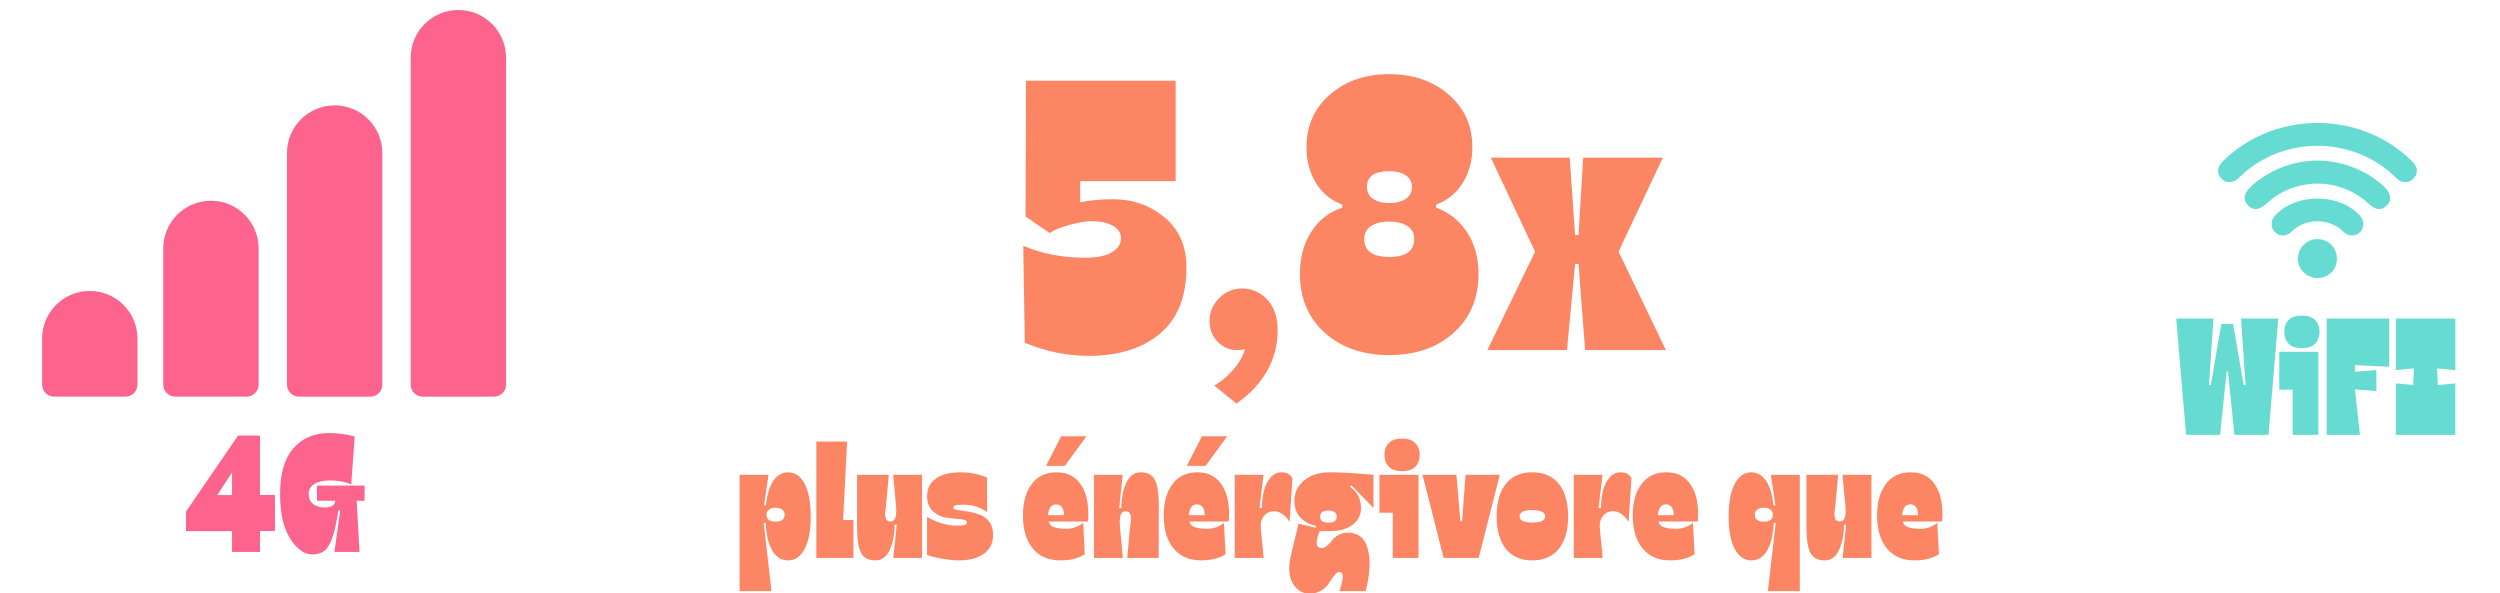 <?xml version="1.0" encoding="UTF-8"?><svg id="Calque_1" xmlns="http://www.w3.org/2000/svg" viewBox="0 0 1477.6 350.64"><path d="M643.46,210.33c-12.74,0-25.33-2.58-37.76-7.73l-.91-57.32c11.07,4.7,23.27,7.05,36.62,7.05,6.82,0,12.05-1.06,15.69-3.18,3.64-2.12,5.46-4.85,5.46-8.19s-1.59-5.69-4.78-7.51c-3.18-1.82-7.36-2.73-12.51-2.73-3.49,0-7.96.76-13.42,2.27-5.46,1.52-9.25,3.11-11.37,4.78l-14.33-9.78.23-80.29h88.48v59.36h-56.41v12.51c5.76-1.21,12.2-1.82,19.33-1.82,11.67,0,21.83,3.56,30.48,10.69,8.64,7.13,12.96,16.98,12.96,29.57,0,17.44-5.23,30.52-15.69,39.23-10.46,8.72-24.49,13.08-42.08,13.08Z" style="fill:#fc8563;"/><path d="M730.8,238.53l-13.19-10.69c3.79-1.97,7.54-5.08,11.26-9.33,3.71-4.25,6.03-8.34,6.94-12.28-1.36.46-2.88.68-4.55.68-4.55,0-8.42-1.63-11.6-4.89-3.18-3.26-4.78-7.39-4.78-12.4s1.89-9.63,5.69-13.42,8.26-5.69,13.42-5.69c5.91,0,10.92,2.2,15.01,6.6,4.09,4.4,6.14,10.39,6.14,17.97,0,17.43-8.11,31.92-24.34,43.44Z" style="fill:#fc8563;"/><path d="M859.19,196.68c-9.78,8.8-22.48,13.19-38.1,13.19s-28.32-4.4-38.1-13.19c-9.78-8.79-14.67-20.39-14.67-34.8,0-9.55,2.2-17.82,6.6-24.79,4.4-6.97,10.54-11.75,18.42-14.33v-1.82c-6.82-2.58-12.05-6.9-15.69-12.96-3.64-6.06-5.46-13.04-5.46-20.93,0-12.74,4.62-23.12,13.87-31.16,9.25-8.04,20.92-12.05,35.03-12.05s25.82,4.02,35.14,12.05c9.33,8.04,13.99,18.42,13.99,31.16,0,7.89-1.86,14.86-5.57,20.93-3.72,6.07-8.98,10.39-15.81,12.96v1.82c7.58,2.73,13.65,7.54,18.2,14.44,4.55,6.9,6.82,15.12,6.82,24.68,0,14.41-4.89,26.01-14.67,34.8ZM821.09,151.87c9.85,0,14.78-3.56,14.78-10.69,0-3.33-1.37-5.88-4.09-7.62-2.73-1.74-6.29-2.62-10.69-2.62s-7.96.87-10.69,2.62c-2.73,1.75-4.09,4.29-4.09,7.62,0,7.13,4.93,10.69,14.78,10.69ZM821.09,120.03c4.09,0,7.35-.83,9.78-2.5,2.42-1.67,3.64-4.02,3.64-7.05s-1.25-5.35-3.75-6.94c-2.5-1.59-5.72-2.39-9.67-2.39-8.8,0-13.19,3.11-13.19,9.33,0,3.03,1.21,5.38,3.64,7.05,2.42,1.67,5.61,2.5,9.55,2.5Z" style="fill:#fc8563;"/><path d="M926.17,206.92h-47.08l28.2-58.23-26.16-55.5h46.63l3.18,45.72h2.05l2.73-45.72h47.08l-26.16,55.5,27.98,58.23h-47.76l-3.87-50.95h-2.05l-4.78,50.95Z" style="fill:#fc8563;"/><path d="M455.99,349.4h-18.86v-68.76h17.09l-2.65,17.98h1.18c.59-6.29,2.03-11.1,4.32-14.44,2.29-3.34,5.21-5.01,8.74-5.01,4.13,0,7.38,2.26,9.77,6.78,2.39,4.52,3.59,10.94,3.59,19.25s-1.2,14.74-3.59,19.25c-2.39,4.52-5.65,6.78-9.77,6.78-3.86,0-6.96-1.9-9.28-5.7-2.33-3.8-3.65-9.3-3.98-16.5h-1.18l4.62,40.37ZM458.34,308.33c3.6,0,5.4-1.38,5.4-4.13,0-1.24-.48-2.24-1.42-3-.95-.75-2.28-1.13-3.98-1.13s-2.93.38-3.88,1.13c-.95.75-1.42,1.75-1.42,3,0,2.75,1.77,4.13,5.3,4.13Z" style="fill:#fc8563;"/><path d="M504.41,307.35v22.4h-21.91v-68.76h18.17l-2.36,46.37h6.09Z" style="fill:#fc8563;"/><path d="M517.28,331.22c-4,0-6.78-1.49-8.35-4.47-1.57-2.98-2.36-7.97-2.36-14.98v-31.14h18.76l-1.77,19.16c0,.2-.03.52-.1.98-.39,1.83-.43,3.54-.1,5.11.33,1.57,1.34,2.36,3.05,2.36,2.75,0,3.8-3.24,3.14-9.72l-1.67-17.88h17.09v49.12h-17l2.06-19.65h-1.28c0,5.83-.97,10.81-2.9,14.93-1.93,4.13-4.8,6.19-8.6,6.19Z" style="fill:#fc8563;"/><path d="M566.3,331.22c-2.42,0-5.52-.33-9.28-.98-3.77-.65-6.8-1.41-9.09-2.26v-22.5c2.55,1.57,5.42,2.83,8.6,3.78,3.18.95,5.94,1.42,8.3,1.42,2.55,0,4.31-.11,5.26-.34.95-.23,1.42-.84,1.42-1.82,0-.79-1.23-1.33-3.68-1.62s-5.16-.59-8.1-.88c-2.95-.29-5.65-1.5-8.1-3.63-2.46-2.13-3.68-5.16-3.68-9.09,0-4.45,1.72-7.92,5.16-10.41,3.44-2.49,8.33-3.73,14.69-3.73,5.43,0,10.61,1.02,15.52,3.05l.1,20.53c-3.87-2.95-8.55-4.42-14.05-4.42-2.1,0-3.6.12-4.52.34-.92.23-1.38.77-1.38,1.62,0,.53.8.9,2.41,1.13,1.6.23,3.55.52,5.84.88,2.29.36,4.6.93,6.93,1.72,2.32.79,4.29,2.19,5.89,4.22,1.6,2.03,2.41,4.62,2.41,7.76,0,4.91-1.82,8.68-5.45,11.3-3.63,2.62-8.69,3.93-15.18,3.93Z" style="fill:#fc8563;"/><path d="M626.91,331.22c-7.21,0-12.72-2.37-16.55-7.12-3.83-4.75-5.75-11.18-5.75-19.3s1.72-14.01,5.16-18.67c3.44-4.65,8.3-6.97,14.59-6.97s10.67,2.18,13.95,6.53c3.27,4.36,4.91,10.43,4.91,18.22,0,1.9-.1,3.34-.29,4.32h-23.09c.26,2.88,3.8,4.32,10.61,4.32,3.34,0,6.58-1.14,9.73-3.44l.98,18.47c-3.8,2.42-8.55,3.63-14.24,3.63ZM629.37,275.33h-11.1l8.94-17.49h14.93l-12.77,17.49ZM619.45,304.5h9.43c-.13-4.26-1.67-6.38-4.62-6.38s-4.42,2.13-4.81,6.38Z" style="fill:#fc8563;"/><path d="M661.98,311.87l1.67,17.88h-17.09v-49.12h17l-2.06,19.65h1.28c0-5.83.97-10.81,2.9-14.93,1.93-4.12,4.8-6.19,8.6-6.19,3.99,0,6.76,1.49,8.3,4.47,1.54,2.98,2.31,7.97,2.31,14.98l-.1,31.14h-18.57l1.77-19.16c.46-1.96.56-3.86.29-5.7-.26-1.83-1.31-2.75-3.14-2.75-2.75,0-3.8,3.24-3.14,9.72Z" style="fill:#fc8563;"/><path d="M710.12,331.22c-7.21,0-12.72-2.37-16.55-7.12-3.83-4.75-5.75-11.18-5.75-19.3s1.72-14.01,5.16-18.67c3.44-4.65,8.3-6.97,14.59-6.97s10.67,2.18,13.95,6.53c3.27,4.36,4.91,10.43,4.91,18.22,0,1.9-.1,3.34-.29,4.32h-23.09c.26,2.88,3.8,4.32,10.61,4.32,3.34,0,6.58-1.14,9.73-3.44l.98,18.47c-3.8,2.42-8.55,3.63-14.24,3.63ZM712.57,275.33h-11.1l8.94-17.49h14.93l-12.77,17.49ZM702.65,304.5h9.43c-.13-4.26-1.67-6.38-4.62-6.38s-4.42,2.13-4.81,6.38Z" style="fill:#fc8563;"/><path d="M745.19,312.56l1.67,17.19h-17.09v-49.12h17l-2.36,19.65h1.47c0-3.67.38-7.04,1.13-10.12.75-3.08,2.03-5.68,3.83-7.81,1.8-2.13,4.01-3.19,6.63-3.19,3.08,0,5.21,1.18,6.39,3.54l-1.67,25.84c-.92-1.7-2.21-3.19-3.88-4.47-1.67-1.28-3.36-1.92-5.06-1.92-2.75,0-4.86.98-6.34,2.95s-2.05,4.45-1.72,7.46Z" style="fill:#fc8563;"/><path d="M774.07,350.87c-4.26,0-7.58-2.05-9.97-6.14-2.39-4.09-2.77-9.58-1.13-16.45l4.52-18.76,10.02,2.36.29-1.08c-3.93-.85-7.04-2.54-9.33-5.06-2.29-2.52-3.44-5.71-3.44-9.58,0-5.04,1.95-9.14,5.84-12.28,3.9-3.14,8.86-4.72,14.88-4.72,6.55,0,15.23.49,26.03,1.47v19.65l-13.07-13.46-.79.98c4.32,2.95,6.48,7.11,6.48,12.48,0,4.06-1.64,7.35-4.91,9.87-3.28,2.52-7.89,3.78-13.85,3.78h-5.7l-1.18,3.44c-.66,2.42-.72,4.12-.2,5.11.52.98,1.38,1.47,2.55,1.47,1.11,0,2.21-.47,3.29-1.42,1.08-.95,2.05-2,2.9-3.14.85-1.14,2.1-2.19,3.73-3.14,1.64-.95,3.5-1.42,5.6-1.42,3.54,0,6.37,1.1,8.5,3.29,2.13,2.2,3.5,5.85,4.13,10.95.62,5.11-.05,11.89-2.01,20.33h-15.62c.06-.33.21-.82.44-1.47.23-.66.39-1.2.49-1.62.1-.43.25-.97.44-1.62s.33-1.21.39-1.67c.06-.46.13-.97.2-1.52.06-.56.06-1.02,0-1.38-.07-.36-.16-.7-.29-1.03-.13-.33-.34-.57-.64-.74-.29-.16-.67-.25-1.13-.25-.92,0-1.9.67-2.95,2.01-1.05,1.34-2.03,2.8-2.95,4.37-.92,1.57-2.41,3.03-4.47,4.37-2.06,1.34-4.44,2.01-7.12,2.01ZM785.17,308.92c3.27,0,4.91-1.18,4.91-3.54s-1.64-3.63-4.91-3.63-4.91,1.21-4.91,3.63,1.64,3.54,4.91,3.54Z" style="fill:#fc8563;"/><path d="M838.41,329.75h-15.23v-26.72h-7.86v-22.4h23.08v49.12ZM836.54,275.82c-1.7,1.77-4.32,2.65-7.86,2.65s-6.16-.88-7.86-2.65c-1.7-1.77-2.55-4.12-2.55-7.07s.87-5.11,2.6-6.88c1.73-1.77,4.34-2.65,7.81-2.65s6.07.88,7.81,2.65c1.74,1.77,2.6,4.06,2.6,6.88s-.85,5.3-2.55,7.07Z" style="fill:#fc8563;"/><path d="M873.97,329.75h-20.73l-12.48-49.12h20.04l2.36,27.51h.98l2.06-27.51h20.24l-12.48,49.12Z" style="fill:#fc8563;"/><path d="M905.6,331.22c-6.75,0-11.94-2.28-15.57-6.83-3.63-4.55-5.45-10.95-5.45-19.21s1.82-14.65,5.45-19.21c3.63-4.55,8.82-6.83,15.57-6.83s12.05,2.28,15.72,6.83c3.67,4.55,5.5,10.95,5.5,19.21s-1.83,14.65-5.5,19.21c-3.67,4.55-8.91,6.83-15.72,6.83ZM905.6,308.83c5.11,0,7.66-1.21,7.66-3.63s-2.55-3.73-7.66-3.73-7.47,1.24-7.47,3.73,2.49,3.63,7.47,3.63Z" style="fill:#fc8563;"/><path d="M945.58,312.56l1.67,17.19h-17.09v-49.12h17l-2.36,19.65h1.47c0-3.67.38-7.04,1.13-10.12.75-3.08,2.03-5.68,3.83-7.81,1.8-2.13,4.01-3.19,6.63-3.19,3.08,0,5.21,1.18,6.39,3.54l-1.67,25.84c-.92-1.7-2.21-3.19-3.88-4.47-1.67-1.28-3.36-1.92-5.06-1.92-2.75,0-4.86.98-6.34,2.95s-2.05,4.45-1.72,7.46Z" style="fill:#fc8563;"/><path d="M987.33,331.22c-7.21,0-12.72-2.37-16.55-7.12-3.83-4.75-5.75-11.18-5.75-19.3s1.72-14.01,5.16-18.67c3.44-4.65,8.3-6.97,14.59-6.97s10.67,2.18,13.95,6.53c3.27,4.36,4.91,10.43,4.91,18.22,0,1.9-.1,3.34-.29,4.32h-23.09c.26,2.88,3.8,4.32,10.61,4.32,3.34,0,6.58-1.14,9.73-3.44l.98,18.47c-3.8,2.42-8.55,3.63-14.24,3.63ZM979.87,304.5h9.43c-.13-4.26-1.67-6.38-4.62-6.38s-4.42,2.13-4.81,6.38Z" style="fill:#fc8563;"/><path d="M1063.76,349.4h-18.86l4.62-40.37h-1.18c-.33,7.2-1.65,12.71-3.98,16.5-2.33,3.8-5.42,5.7-9.28,5.7-4.13,0-7.38-2.26-9.77-6.78-2.39-4.52-3.59-10.94-3.59-19.25s1.19-14.74,3.59-19.25c2.39-4.52,5.65-6.78,9.77-6.78,3.54,0,6.45,1.67,8.74,5.01,2.29,3.34,3.73,8.15,4.32,14.44h1.18l-2.65-17.98h17.09v68.76ZM1042.54,308.33c3.54,0,5.3-1.38,5.3-4.13,0-1.24-.48-2.24-1.42-3-.95-.75-2.24-1.13-3.88-1.13s-3.03.38-3.98,1.13c-.95.75-1.42,1.75-1.42,3,0,2.75,1.8,4.13,5.4,4.13Z" style="fill:#fc8563;"/><path d="M1078.39,331.22c-4,0-6.78-1.49-8.35-4.47-1.57-2.98-2.36-7.97-2.36-14.98v-31.14h18.76l-1.77,19.16c0,.2-.03.52-.1.98-.39,1.83-.43,3.54-.1,5.11.33,1.57,1.34,2.36,3.05,2.36,2.75,0,3.8-3.24,3.14-9.72l-1.67-17.88h17.09v49.12h-17l2.06-19.65h-1.28c0,5.83-.97,10.81-2.9,14.93-1.93,4.13-4.8,6.19-8.6,6.19Z" style="fill:#fc8563;"/><path d="M1131.74,331.22c-7.21,0-12.72-2.37-16.55-7.12-3.83-4.75-5.75-11.18-5.75-19.3s1.72-14.01,5.16-18.67c3.44-4.65,8.3-6.97,14.59-6.97s10.67,2.18,13.95,6.53c3.27,4.36,4.91,10.43,4.91,18.22,0,1.9-.1,3.34-.29,4.32h-23.09c.26,2.88,3.8,4.32,10.61,4.32,3.34,0,6.58-1.14,9.73-3.44l.98,18.47c-3.8,2.42-8.55,3.63-14.24,3.63ZM1124.27,304.5h9.43c-.13-4.26-1.67-6.38-4.62-6.38s-4.42,2.13-4.81,6.38Z" style="fill:#fc8563;"/><path d="M1428.39,99.72v2.52c-1.31,4.04-4.8,6.42-9.04,5.03-2.21-.72-5.74-4.73-7.81-6.4-24.32-19.59-59.34-19.59-83.66,0-1.92,1.55-3.67,3.53-5.51,5.03-4.36,3.53-9.73,1.48-11.34-3.66v-2.52c.74-2.78,3.18-4.88,5.27-6.77,29.87-26.97,76.99-27.09,106.83,0,2.05,1.86,4.52,4.06,5.27,6.77Z" style="fill:#65dbd1;"/><path d="M1366.91,94.97c15.03-.79,31.37,4.99,42.23,15.4,3.26,3.13,5.4,7.77,1.25,11.35-5.34,4.61-9.06-.4-12.84-3.43-15.48-12.41-37.23-13.06-53.46-1.66-4.33,3.04-9.94,10.76-15.54,4.64-5.53-6.04,2.59-11.98,7.02-15.22,9.05-6.63,20.09-10.49,31.33-11.08Z" style="fill:#65dbd1;"/><path d="M1394.84,127.53c4.43,4.93.9,12.37-5.74,11.58-2.62-.31-4.16-2.5-6.12-3.96-7.5-5.58-17.83-5.9-25.63-.69-1.59,1.06-3.13,2.96-4.67,3.81-6.86,3.76-13.53-4.71-8.1-10.74,12.2-13.58,38.07-13.57,50.27,0Z" style="fill:#65dbd1;"/><path d="M1377.88,161.07c-5.87,5.8-16.11,3.57-18.95-4.16-3.56-9.67,6.07-18.7,15.52-14.6,7.29,3.16,9.08,13.17,3.43,18.76Z" style="fill:#65dbd1;"/><path d="M1340.78,257.04h-20.14l-3.83-37.53h-.79l-3.83,37.53h-20.14l-5.8-68.76h22l-2.65,39.2,1.08.2,6.19-36.15h6.97l6.29,36.15,1.08-.2-2.65-39.2h22l-5.8,68.76Z" style="fill:#65dbd1;"/><path d="M1370.25,257.04h-15.23v-26.72h-7.86v-22.4h23.08v49.12ZM1368.38,203.11c-1.7,1.77-4.32,2.65-7.86,2.65s-6.16-.88-7.86-2.65c-1.7-1.77-2.55-4.13-2.55-7.07s.87-5.11,2.6-6.88c1.73-1.77,4.34-2.65,7.81-2.65s6.07.88,7.81,2.65,2.6,4.06,2.6,6.88-.85,5.31-2.55,7.07Z" style="fill:#65dbd1;"/><path d="M1394.81,257.04h-19.65v-68.76h36.94v28.49l-20.24-.98v3.93l12.67-.98v12.38l-12.67-.98,2.95,26.92Z" style="fill:#65dbd1;"/><path d="M1416.03,218.73v-30.45h35.17v30.45l-10.81-.98.49,9.82,10.31-.98v30.45h-35.17v-30.45l10.22.98.49-9.82-10.71.98Z" style="fill:#65dbd1;"/><path d="M299.11,34.09v193.24c0,3.92-3.18,7.1-7.1,7.1h-42.17c-3.92,0-7.1-3.18-7.1-7.1V34.09c0-15.57,12.62-28.18,28.18-28.18h0c15.57,0,28.18,12.62,28.18,28.18Z" style="fill:#fc638d;"/><path d="M225.98,90.46v136.87c0,3.92-3.18,7.1-7.1,7.1h-42.17c-3.92,0-7.1-3.18-7.1-7.1V90.46c0-15.57,12.62-28.18,28.18-28.18h0c15.57,0,28.18,12.62,28.18,28.18Z" style="fill:#fc638d;"/><path d="M152.86,146.82v80.5c0,3.92-3.18,7.1-7.1,7.1h-42.17c-3.92,0-7.1-3.18-7.1-7.1v-80.5c0-15.57,12.62-28.18,28.18-28.18h0c15.57,0,28.18,12.62,28.18,28.18Z" style="fill:#fc638d;"/><path d="M74.16,234.42H31.99c-3.92,0-7.1-3.18-7.1-7.1v-27.19c0-15.56,12.62-28.18,28.18-28.17h0c15.55,0,28.16,12.61,28.17,28.16v27.2c.02,3.92-3.16,7.1-7.08,7.1Z" style="fill:#fc638d;"/><path d="M153.65,326.21h-16.5v-12.28h-27.21v-11.59l30.75-44.89h12.97v35.07h8.84v21.32h-8.84v12.38ZM137.15,279.25l-8.74,13.36h8.74v-13.36Z" style="fill:#fc638d;"/><path d="M184.69,327.68c-4.85,0-9.25-3.13-13.21-9.38-3.96-6.25-5.94-15.01-5.94-26.28,0-12.05,2.62-21.07,7.86-27.06,5.24-5.99,12.21-8.99,20.92-8.99,5.43,0,10.54.69,15.32,2.06l-2.06,28.29c-3.54-1.57-7.76-2.36-12.67-2.36-3.8,0-6.83.7-9.09,2.11-2.26,1.41-3.39,3.36-3.39,5.85,0,2.62.88,4.62,2.65,5.99,1.77,1.38,4.06,2.06,6.88,2.06,3.93,0,5.99-1.34,6.19-4.03h-10.81v-8.94h28.19l-.1,8.94h-4.62l1.67,30.26h-14.83l3.44-24.46h-1.18c-.98,7.01-2.15,12.38-3.49,16.11-1.34,3.73-2.91,6.3-4.71,7.71-1.8,1.41-4.14,2.11-7.02,2.11Z" style="fill:#fc638d;"/></svg>